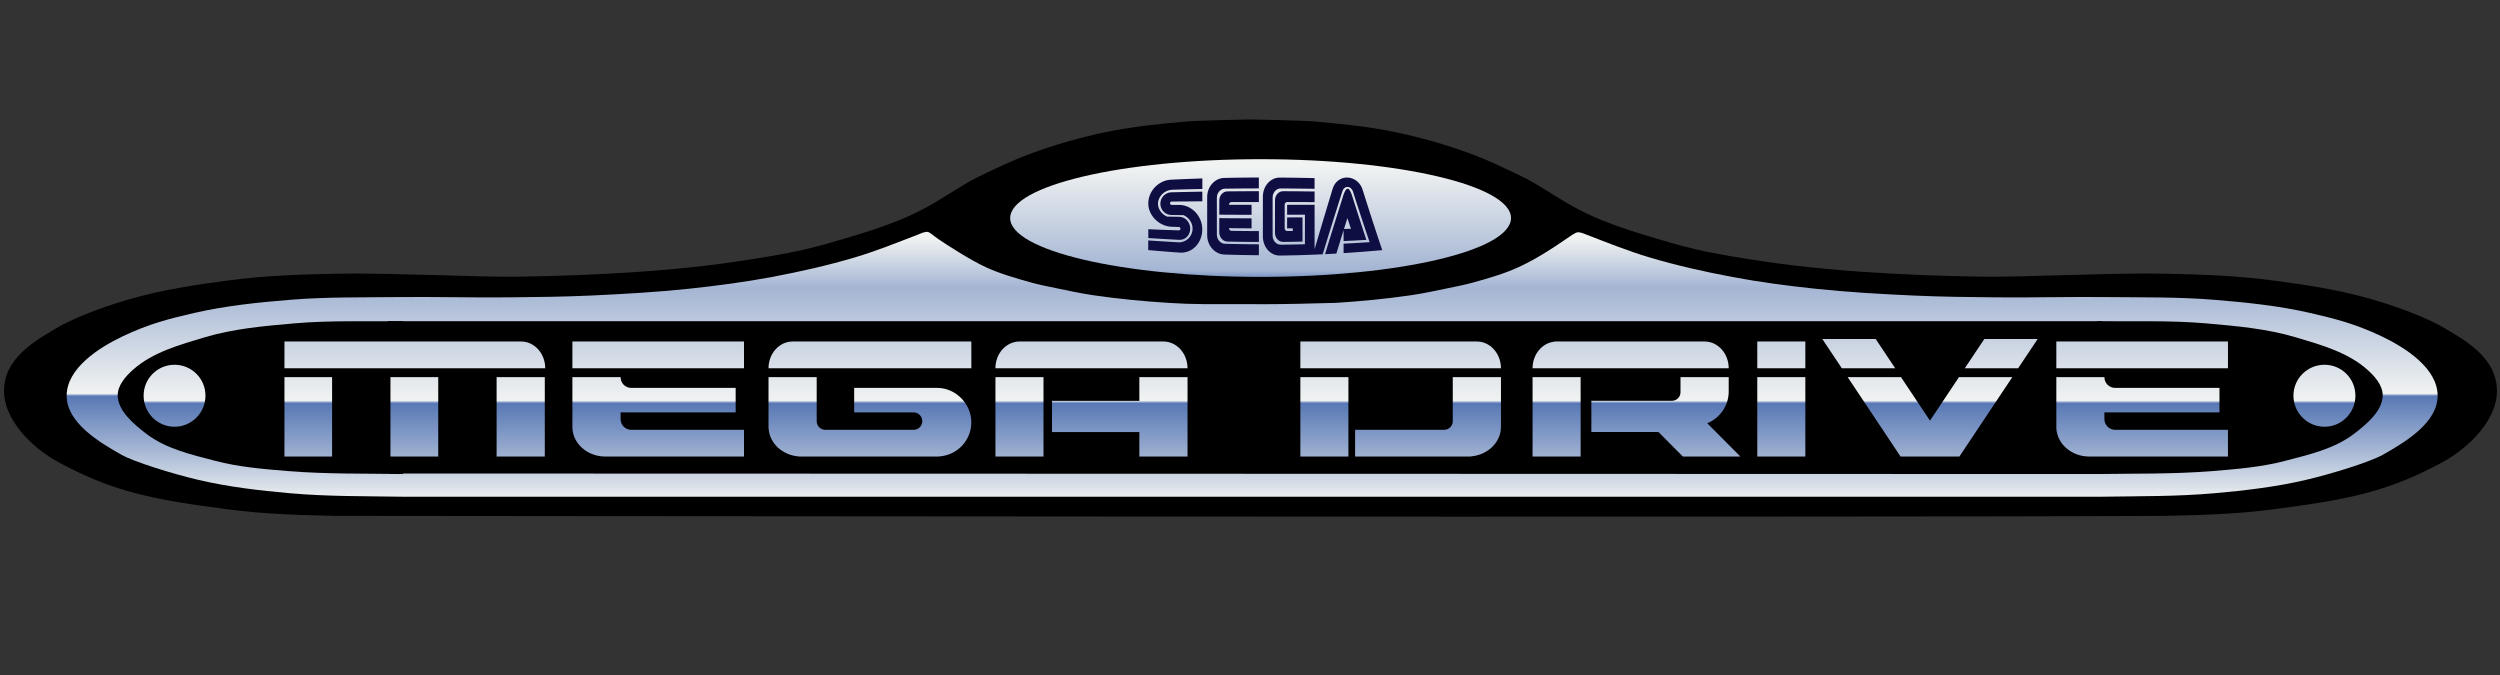 <?xml version="1.0" encoding="UTF-8"?><svg id="Layer_2" xmlns="http://www.w3.org/2000/svg" xmlns:xlink="http://www.w3.org/1999/xlink" viewBox="0 0 1656.53 447.5"><rect x="0" y="0" width="1656.53" height="447.5" fill="#333333" stroke="none"/><defs><linearGradient id="linear-gradient" x1="829.82" y1="6546.83" x2="829.82" y2="6721.68" gradientTransform="translate(-.13 -6389.26)" gradientUnits="userSpaceOnUse"><stop offset="0" stop-color="#f1f3f2"/><stop offset=".19" stop-color="#a4b5d3"/><stop offset=".59" stop-color="#f1f3f2"/><stop offset=".6" stop-color="#5878b5"/><stop offset="1" stop-color="#f1f3f2"/></linearGradient><linearGradient id="linear-gradient-2" x1="-2061.02" y1="2545.6" x2="-2061.02" y2="2551.8" gradientTransform="translate(6013.19 -31582.73) scale(2.51 12.45)" gradientUnits="userSpaceOnUse"><stop offset="0" stop-color="#f1f3f2"/><stop offset=".9" stop-color="#a4b5d3"/><stop offset="1" stop-color="#5878b5"/></linearGradient><linearGradient id="linear-gradient-3" x1="829.08" y1="6544.08" x2="829.08" y2="6733.11" gradientTransform="translate(-1.13 -6390.26)" xlink:href="#linear-gradient"/></defs><g id="layer3"><g id="g7132-3"><path id="path6288-1-5" d="M1434.9,341.8c24.06-.47,47.91-1.19,71.77-4.38,21.51-2.87,43.97-5.81,64.84-11.74,15.82-4.49,29.3-10.01,46.31-19.11,19.91-10.65,36.72-29.55,36.7-47.32-.03-21.88-19.64-33.2-38.24-43.81-14.61-7.53-30.91-13.2-46.73-17.7-20.87-5.93-41.98-9.03-63.48-11.9-23.85-3.19-47.11-3.99-71.16-4.47-22.89-.45-46.86.46-69.76.99-17.66.41-34.88,1.22-52.54.95-26.12-.4-52.41-1.37-78.48-3.18-15.6-1.09-31.52-2.51-47.05-4.41-17.64-2.14-37.78-5.33-52.74-8.22-14.96-2.9-24.74-5.9-36.95-9.46-12.02-3.51-24.25-7.38-35.87-12.07-7.29-2.95-14-6.2-20.85-10.06-5.29-2.98-10.71-6.52-15.92-9.65-4.91-2.95-9.5-5.96-14.63-8.48-11.72-5.73-23.57-11.45-35.81-15.97-16.33-6.02-32.8-10.69-49.83-14.27-17.3-3.63-35.01-5.37-52.62-6.97-8.9-.8-43.28-1.43-43.28-1.43,0,0-34.39.63-43.28,1.43-17.6,1.6-35.31,3.34-52.62,6.97-17.04,3.58-33.5,8.24-49.83,14.27-12.24,4.52-24.09,10.24-35.81,15.97-5.14,2.51-9.73,5.52-14.63,8.48-5.21,3.14-10.62,6.68-15.92,9.66-6.86,3.86-13.56,7.12-20.86,10.06-11.61,4.68-23.85,8.56-35.87,12.07-12.2,3.56-21.98,6.57-36.94,9.46-14.96,2.89-35.09,6.08-52.74,8.22-15.53,1.89-31.45,3.32-47.05,4.41-26.06,1.81-52.35,2.78-78.48,3.18-17.66.27-34.88-.54-52.53-.95-22.9-.53-46.86-1.44-69.76-.99-24.06.48-47.31,1.28-71.16,4.47-21.51,2.87-42.61,5.97-63.48,11.9-15.81,4.49-32.12,10.16-46.73,17.7-18.6,10.61-38.22,21.93-38.24,43.81-.01,17.76,16.8,36.67,36.7,47.32,17.01,9.1,30.5,14.62,46.31,19.11,20.87,5.93,43.34,8.87,64.84,11.74,23.85,3.19,47.71,3.91,71.76,4.38.01,0,1005.99,1.19,1212.64,0h0Z"/></g></g><g id="layer4"><path id="path6288-1-5-9-9" d="M774.3,200.68c-16.57-1.03-33.13-2.62-49.56-5.01-8.52-1.24-16.95-3.07-25.38-4.83-5.42-1.13-10.87-2.16-16.2-3.66-10.08-2.84-20.24-5.69-29.76-10.05-11.11-5.09-27.42-15.81-31.56-18.65-4.14-2.85-5.82-4.87-7.59-4.87-2.19.07-4.18,1.14-6.51,2.03-13.71,5.29-27.39,10.78-41.48,14.97-18,5.35-36.37,9.45-54.82,12.93-18.25,3.43-36.69,5.85-55.15,7.8-21.48,2.26-43.06,3.49-64.64,4.48-18.14.83-36.3,1.03-54.46,1.21-24.68.24-49.36-.45-74.04-.18-23.49.27-47.04-.13-70.45,1.76-21.47,1.74-43.04,3.94-64.03,8.76-16.19,3.72-30.1,7.23-47.35,15.46-15.94,7.59-37.03,21.21-37.14,39.22-.11,17.82,20.76,30.5,36.28,39.27,8.21,4.64,33.5,12.56,50.87,16.63,20.03,4.69,40.59,7.1,61.09,8.9,24.52,2.15,49.2,1.89,73.81,2.27h1126.93c24.61-.38,49.29-.12,73.8-2.27,20.5-1.8,41.06-4.2,61.09-8.9,17.37-4.07,42.66-11.99,50.87-16.63,15.51-8.77,36.38-21.45,36.28-39.27-.11-18.01-21.2-31.63-37.14-39.22-17.26-8.22-31.16-11.74-47.35-15.46-21-4.82-42.56-7.03-64.04-8.76-23.41-1.89-46.95-1.5-70.44-1.76-24.68-.28-49.36.42-74.04.18-18.15-.18-36.32-.38-54.45-1.21-21.58-.98-43.16-2.22-64.64-4.48-18.47-1.94-36.91-4.36-55.16-7.8-18.45-3.47-36.83-7.58-54.82-12.93-14.09-4.19-27.76-9.67-41.48-14.97-2.34-.9-5.05-2.12-6.65-1.63-1.48.25-4.92,2.74-7.43,4.47-10.07,6.93-20.46,13.57-31.56,18.65-9.53,4.36-19.69,7.22-29.77,10.05-5.33,1.5-10.77,2.53-16.2,3.66-8.44,1.76-16.86,3.58-25.39,4.83-16.43,2.39-32.98,3.97-49.55,5.01-41.1,1.17-48.46.85-58.17.84-27.66-.02-35.01.27-52.61-.83h0Z" style="fill:url(#linear-gradient);"/><path id="path7243" d="M1001.22,144.48c0,21.54-74.29,38.99-165.94,38.99s-165.93-17.46-165.93-38.99h0c0-21.54,74.29-39,165.93-39s165.94,17.46,165.94,39Z" style="fill:url(#linear-gradient-2);"/></g><g id="layer7"><path id="path6288-1-5-9-9-4" d="M267.03,314.1c-24.61-.38-51.22.11-76.72-2-15.91-1.32-31.99-2.63-47.45-6.68-15.8-4.13-32.65-7.92-45.65-17.8-8.51-6.48-19.21-15.4-19.21-25.72,0-6.63,5.22-12.54,10.13-16.91,13.01-11.59,30.93-16.56,47.63-21.53,19.17-5.7,39.37-7.46,59.3-9.19,23.9-2.08,48.48-1.17,71.97-1.44"/><path id="path6288-1-5-9-9-4-4" d="M1389.42,314.1c24.61-.38,51.45.12,77.06-2,15.92-1.32,32-2.63,47.45-6.68,15.8-4.13,32.65-7.92,45.65-17.8,8.53-6.48,19.22-15.4,19.22-25.72,0-6.63-5.22-12.54-10.13-16.91-13-11.59-30.92-16.56-47.63-21.53-19.18-5.7-39.38-7.46-59.3-9.19-24.01-2.09-48.83-1.17-72.32-1.44"/><polygon id="rect7309" points="256.89 212.83 1392.81 212.85 1392.81 314.1 258.52 313.75 256.89 212.83"/></g><g id="path16-1"><path d="M882.94,125.38c-1.08,3.54-2.16,7.1-3.23,10.68-1.08,3.58-2.16,7.18-3.24,10.8-1.08,3.62-2.16,7.25-3.24,10.9-1.08,3.65-2.16,7.32-3.24,10.99.54-.02,1.07-.05,1.61-.06.53-.02,1.06-.05,1.6-.06.53-.03,1.06-.05,1.6-.07s1.07-.05,1.61-.07c1.08-3.53,2.16-7.05,3.25-10.55,1.08-3.49,2.16-6.98,3.25-10.44,1.08-3.46,2.16-6.9,3.24-10.32,1.08-3.42,2.16-6.82,3.24-10.2.12-.46.3-.9.52-1.28.23-.38.5-.72.81-1,.31-.28.67-.5,1.03-.64.38-.14.78-.21,1.2-.2.43.01.83.11,1.21.28.38.17.73.41,1.04.7.31.29.59.64.82,1.03.23.39.4.82.52,1.28.91,2.85,1.83,5.69,2.75,8.51.91,2.82,1.83,5.61,2.74,8.39.91,2.78,1.83,5.53,2.74,8.27.91,2.73,1.83,5.45,2.74,8.14-1.43.09-2.87.18-4.31.27-1.43.09-2.87.18-4.31.26-1.43.08-2.87.16-4.31.24-1.43.07-2.87.15-4.31.22v6.27c2.14-.14,4.28-.28,6.41-.43,2.13-.15,4.28-.31,6.41-.47,2.13-.17,4.27-.34,6.4-.52,2.13-.18,4.27-.36,6.4-.55-1.08-3.18-2.16-6.41-3.24-9.66-1.08-3.25-2.16-6.54-3.24-9.87-1.08-3.32-2.16-6.68-3.23-10.06-1.08-3.39-2.16-6.8-3.25-10.25-.31-1.14-.79-2.21-1.41-3.18-.63-.97-1.4-1.84-2.28-2.58-.88-.74-1.87-1.34-2.93-1.77-1.06-.44-2.21-.7-3.4-.75-1.18-.06-2.32.11-3.39.46-1.05.35-2.04.88-2.92,1.57-.87.69-1.64,1.53-2.26,2.5-.61.96-1.1,2.05-1.41,3.22h0ZM890.55,151.73c.18-.6.38-1.21.56-1.81.19-.6.38-1.21.57-1.81.18-.6.37-1.2.56-1.8.18-.6.38-1.2.57-1.8.19.59.4,1.19.59,1.77.2.59.4,1.18.59,1.77.2.59.4,1.18.59,1.77.19.59.39,1.17.59,1.76-.38.01-.77.03-1.15.04-.39.01-.78.03-1.16.04s-.78.02-1.15.03-.76.03-1.15.04ZM889.6,131.08c-.97,3.04-1.93,6.11-2.9,9.18-.96,3.09-1.93,6.18-2.9,9.29-.97,3.11-1.93,6.25-2.91,9.39-.96,3.14-1.93,6.3-2.9,9.47.63-.03,1.25-.06,1.88-.09.62-.03,1.25-.06,1.87-.09.63-.04,1.26-.06,1.88-.1.62-.04,1.25-.07,1.87-.11.4-1.3.8-2.6,1.2-3.89.41-1.29.8-2.59,1.2-3.88.4-1.28.79-2.58,1.19-3.85.4-1.28.79-2.57,1.2-3.84v7.17c1.26-.06,2.51-.12,3.78-.18,1.26-.06,2.51-.13,3.77-.19,1.26-.06,2.51-.13,3.77-.2s2.51-.14,3.77-.21c-.75-2.26-1.49-4.53-2.25-6.82-.75-2.28-1.49-4.58-2.24-6.89-.75-2.31-1.49-4.64-2.24-6.98-.75-2.34-1.5-4.69-2.25-7.06-.11-.39-.28-.97-.5-1.62-.21-.66-.48-1.37-.78-2.04-.3-.67-.63-1.29-.99-1.76-.35-.46-.74-.76-1.14-.77-.4-.01-.79.26-1.15.71-.36.45-.69,1.05-.99,1.72s-.55,1.38-.78,2.03c-.2.66-.37,1.24-.48,1.64h0ZM848.57,124.87c1.88,0,3.74.02,5.62.03,1.88.01,3.74.03,5.62.06,1.87.02,3.74.04,5.62.06,1.88.02,3.74.06,5.62.08,0-.59,0-1.17,0-1.77v-3.53c0-.59,0-1.18,0-1.77-1.92-.05-3.83-.09-5.75-.13-1.91-.04-3.83-.07-5.76-.1-1.91-.03-3.83-.06-5.75-.08-1.92-.03-3.83-.04-5.76-.06-1.55,0-3.03.34-4.37.97-1.35.63-2.56,1.56-3.57,2.7-1.02,1.15-1.84,2.51-2.41,4.03-.56,1.52-.88,3.18-.88,4.92v26.47c0,1.75.31,3.41.88,4.92.57,1.52,1.4,2.87,2.41,4.02,1.01,1.14,2.22,2.06,3.58,2.7,1.34.63,2.82.97,4.37.95,1.92-.02,3.83-.06,5.76-.09,1.92-.04,3.83-.08,5.76-.13,1.92-.06,3.83-.11,5.75-.18,1.91-.06,3.83-.14,5.76-.22v-8.26c0-2.75,0-5.51,0-8.26,0-2.75,0-5.51,0-8.25s0-5.51,0-8.25c-1.52,0-3.03,0-4.55,0-1.52,0-3.03,0-4.55,0-1.52,0-3.03,0-4.54,0s-3.03,0-4.55,0v4.94c0,.55,0,1.1,0,1.64.98,0,1.97,0,2.95,0s1.96,0,2.95-.01c.98,0,1.96,0,2.94-.01s1.96-.01,2.94-.02c0,1.64,0,3.27,0,4.9,0,1.64,0,3.27,0,4.9s0,3.27,0,4.9,0,3.27,0,4.9c-1.34.04-2.67.06-4.01.1-1.34.03-2.68.06-4.02.08s-2.67.05-4.01.06c-1.34.02-2.67.04-4.01.05-.74,0-1.44-.15-2.08-.45-.65-.3-1.22-.74-1.7-1.28-.48-.54-.88-1.19-1.15-1.91-.27-.72-.43-1.52-.43-2.34v-6.32c0-2.11,0-4.21,0-6.32v-6.32c0-2.11,0-4.21,0-6.32,0-.82.14-1.62.42-2.34.27-.72.67-1.37,1.15-1.91.48-.55,1.05-.98,1.7-1.28.64-.3,1.34-.47,2.08-.46ZM852.86,144.08v7.2c.31,0,.63,0,.94,0s.62,0,.93,0c.31,0,.63,0,.93,0s.62,0,.93,0c0,.15,0,.3,0,.45,0,.15,0,.3,0,.45v.89c-.31,0-.62,0-.93.01-.31,0-.63,0-.93,0-.31,0-.62,0-.93,0s-.63,0-.94,0c-.22,0-.43-.05-.63-.14-.19-.08-.37-.22-.52-.38-.15-.17-.26-.36-.35-.57-.08-.21-.12-.45-.12-.7v-3.9c0-1.3,0-2.6,0-3.9v-7.81c0-.25.05-.48.12-.7.09-.21.2-.41.35-.57s.32-.3.52-.39c.19-.09.4-.14.63-.14,1.52,0,3.03,0,4.55,0,1.52,0,3.03,0,4.55.01,1.52,0,3.03.01,4.55.02,1.52,0,3.03.01,4.55.02v-1.76c0-.59,0-1.17,0-1.76,0-.59,0-1.18,0-1.77v-1.76c-1.74-.03-3.47-.05-5.22-.06-1.74-.02-3.47-.04-5.21-.06s-3.47-.03-5.22-.04c-1.74-.01-3.47-.02-5.21-.03-.74,0-1.45.17-2.09.46-.64.3-1.22.74-1.7,1.28-.49.54-.88,1.19-1.15,1.91-.27.71-.43,1.51-.43,2.34v10.82c0,1.8,0,3.61,0,5.41,0,1.8,0,3.6,0,5.41,0,.83.15,1.62.43,2.34.27.72.66,1.36,1.15,1.9.49.54,1.07.98,1.71,1.28.64.3,1.35.46,2.09.45,1.07-.01,2.14-.03,3.22-.04,1.06-.02,2.14-.03,3.21-.05,1.07-.02,2.14-.04,3.21-.06,1.07-.02,2.14-.05,3.22-.07,0-1.34,0-2.67,0-4.01v-8.03c0-1.34,0-2.67,0-4.01-.85,0-1.7,0-2.54.01-.84,0-1.7,0-2.54.01-.85,0-1.7.01-2.54.01s-1.73.02-2.57.02h0ZM811.66,125.02c1.88-.02,3.74-.05,5.62-.06,1.88-.02,3.74-.04,5.62-.06,1.87-.01,3.74-.02,5.62-.03,1.87,0,3.74-.01,5.61-.02v-7.23c-1.91,0-3.83.02-5.75.03-1.91.01-3.83.03-5.75.06-1.92.02-3.83.05-5.75.08s-3.83.06-5.75.11c-1.55.03-3.03.42-4.37,1.08-1.34.66-2.55,1.6-3.57,2.73-1.02,1.14-1.84,2.49-2.4,3.97-.57,1.48-.89,3.1-.89,4.8v6.36c0,2.12,0,4.24,0,6.36v6.36c0,2.12,0,4.24,0,6.36,0,1.7.31,3.32.89,4.8.56,1.5,1.39,2.85,2.4,4.01,1.02,1.15,2.23,2.12,3.57,2.79,1.34.68,2.82,1.08,4.37,1.14,1.92.06,3.83.12,5.76.18,1.92.06,3.83.09,5.76.13,1.91.04,3.83.07,5.75.09,1.92.03,3.83.04,5.75.06v-3.61c0-.6,0-1.21,0-1.81v-1.81c-1.88,0-3.74-.02-5.62-.04-1.88-.02-3.75-.04-5.62-.07-1.87-.03-3.74-.06-5.62-.1-1.88-.04-3.75-.08-5.62-.13-.74-.02-1.43-.2-2.08-.52-.64-.31-1.22-.77-1.7-1.31-.48-.55-.87-1.2-1.15-1.91-.27-.71-.43-1.49-.43-2.31,0-2.04,0-4.08,0-6.13v-6.13c0-2.04,0-4.08,0-6.13s0-4.08,0-6.13c0-.81.15-1.59.43-2.3.27-.71.66-1.35,1.15-1.89.48-.55,1.06-.98,1.7-1.29.63-.31,1.33-.48,2.07-.49h0ZM829.3,142.29v-1.65c0-.55,0-1.1,0-1.65v-3.3h-3.74c-1.25,0-2.49,0-3.74,0s-2.49,0-3.74,0-2.49,0-3.74,0c0-.25.05-.48.12-.69.08-.21.2-.41.35-.57.15-.17.31-.3.51-.38.19-.09.41-.15.63-.15,1.52,0,3.03,0,4.55-.01,1.52,0,3.03,0,4.55,0,1.52,0,3.03,0,4.55,0,1.52,0,3.03,0,4.55,0,0-.6,0-1.2,0-1.8,0-.6,0-1.2,0-1.81v-3.6c-1.74,0-3.47,0-5.21.01-1.74,0-3.47.02-5.22.03-1.74.01-3.47.02-5.22.04-1.74.01-3.47.03-5.21.05-.74,0-1.44.18-2.08.49-.64.3-1.22.75-1.7,1.28-.49.55-.88,1.18-1.15,1.89-.27.71-.43,1.49-.43,2.3v9.47c1.78.01,3.57.03,5.35.03,1.78,0,3.57.02,5.34.03,1.78,0,3.57.01,5.35.02,1.77-.02,3.55-.01,5.33-.01h0ZM829.3,144.7v3.3c0,.55,0,1.1,0,1.65,0,.55,0,1.1,0,1.65-1.25,0-2.49-.01-3.74-.02-1.25,0-2.49-.02-3.74-.03s-2.49-.03-3.74-.04c-1.25-.01-2.49-.03-3.74-.05,0,.25.05.48.12.69.08.22.2.41.35.57.14.16.31.3.51.39.19.09.41.15.63.15,1.52.02,3.03.04,4.55.06,1.52.02,3.03.03,4.55.05,1.52.01,3.03.03,4.55.03,1.52,0,3.03.01,4.55.02v7.21c-1.74,0-3.47-.02-5.22-.03-1.74-.01-3.47-.03-5.22-.06-1.74-.03-3.47-.06-5.22-.08-1.74-.03-3.47-.06-5.22-.11-.74-.02-1.43-.2-2.08-.52-.64-.31-1.22-.77-1.7-1.31-.48-.55-.87-1.19-1.15-1.9-.27-.71-.42-1.5-.42-2.31v-9.47c1.78.02,3.57.03,5.35.05,1.78.01,3.57.03,5.34.04,1.78,0,3.57.02,5.35.03,1.77.02,3.55.03,5.34.03h0ZM774.35,152.44c-1.12-.05-2.25-.09-3.37-.13-1.12-.05-2.25-.09-3.36-.14-1.13-.05-2.25-.09-3.37-.14-1.12-.05-2.25-.1-3.36-.15v5.86c1.71.11,3.43.22,5.14.32,1.71.1,3.43.2,5.14.3s3.43.19,5.14.29,3.43.18,5.14.27c.02,0,.05,0,.06,0,.03,0,.05,0,.06,0s.05,0,.06,0c.02,0,.05,0,.07,0,.96,0,1.88-.18,2.71-.55.83-.37,1.58-.9,2.21-1.57.63-.67,1.13-1.48,1.48-2.37.35-.9.55-1.88.55-2.93s-.2-2.09-.57-3.02c-.36-.93-.89-1.77-1.54-2.49-.65-.71-1.42-1.28-2.29-1.69-.86-.4-1.81-.63-2.81-.65-.67,0-1.35-.02-2.02-.03-.68,0-1.35-.02-2.03-.03-.68,0-1.35-.02-2.03-.03-.67,0-1.35-.02-2.02-.03-.82-.33-1.61-.79-2.33-1.36-.72-.56-1.38-1.23-1.92-1.97-.55-.74-1.01-1.56-1.32-2.44-.31-.87-.48-1.8-.48-2.76,0-1.24.28-2.42.78-3.51.5-1.08,1.21-2.07,2.07-2.91.87-.84,1.88-1.53,2.98-2.03,1.11-.49,2.3-.79,3.52-.82,1.67-.06,3.34-.1,5.01-.15,1.67-.05,3.34-.09,5.01-.13,1.67-.05,3.34-.08,5.01-.12,1.67-.04,3.34-.07,5.02-.11v-6.99c-1.74.06-3.48.11-5.22.18-1.74.06-3.48.13-5.22.2-1.74.06-3.47.14-5.22.22-1.74.07-3.48.15-5.21.24-2.07.1-4.03.64-5.82,1.5-1.78.87-3.4,2.06-4.75,3.48-1.35,1.42-2.45,3.09-3.21,4.9-.76,1.81-1.17,3.78-1.17,5.84s.45,4.02,1.26,5.82c.8,1.8,1.97,3.44,3.39,4.84,1.42,1.4,3.1,2.57,4.93,3.4,1.84.84,3.83,1.33,5.9,1.4v-.06h0s0,0,.01,0,0,.01.01.02c0,0,0,.01.01.02,0,0,0,.01,0,.02.4.01.79.03,1.19.04.39.01.79.03,1.19.04.4.01.8.03,1.19.04.4.01.79.03,1.19.04.14,0,.29.04.41.1.13.06.24.15.34.25.1.1.18.23.23.36.06.14.08.29.08.44s-.03.3-.09.43c-.06.13-.13.25-.23.35s-.21.18-.34.23c-.13.06-.27.08-.41.07-.57-.02-1.14-.04-1.71-.06-.57-.03-1.14-.05-1.71-.06-.57-.02-1.14-.04-1.71-.06-.57.02-1.14,0-1.71-.03h0ZM783.19,133.51c1.13,0,2.25-.02,3.37-.03,1.13,0,2.25-.02,3.37-.03,1.13,0,2.25-.02,3.38-.03,1.12,0,2.25-.02,3.37-.03v-6.4c-1.72.03-3.43.06-5.15.09-1.72.03-3.44.06-5.15.1-1.72.04-3.43.07-5.15.12-1.72.05-3.43.08-5.15.13-.02,0-.05,0-.06,0-.02,0-.05,0-.07,0h-.13c-.96.06-1.88.31-2.72.73-.83.42-1.58.98-2.2,1.66-.63.68-1.14,1.48-1.49,2.36-.35.87-.54,1.82-.54,2.81s.2,1.99.56,2.87.9,1.68,1.54,2.36c.66.67,1.43,1.23,2.3,1.62.86.38,1.82.61,2.81.62.68,0,1.35.02,2.03.02.67,0,1.35.02,2.02.03s1.35.02,2.03.02c.67,0,1.35.01,2.02.02.82.34,1.61.82,2.33,1.4.72.58,1.38,1.28,1.93,2.06s1.01,1.65,1.31,2.58c.31.92.48,1.91.48,2.93,0,1.31-.29,2.55-.78,3.67-.5,1.12-1.21,2.11-2.07,2.93-.87.81-1.88,1.45-2.99,1.88-1.11.42-2.3.62-3.52.55-1.67-.09-3.34-.18-5-.28-1.67-.09-3.34-.19-5.01-.3-1.67-.1-3.34-.21-5.01-.31-1.66-.11-3.34-.22-5-.34v6.4c1.73.16,3.47.31,5.2.45,1.74.15,3.47.29,5.21.43,1.73.14,3.47.28,5.2.41,1.74.13,3.47.25,5.21.37,2.06.15,4.03-.18,5.82-.87,1.79-.71,3.41-1.79,4.76-3.19,1.35-1.4,2.46-3.1,3.22-5.01.76-1.92,1.18-4.05,1.18-6.3,0-2.25-.45-4.4-1.26-6.36-.81-1.96-1.97-3.71-3.39-5.19-1.42-1.47-3.1-2.65-4.94-3.46-1.84-.81-3.84-1.25-5.91-1.24v.09s0-.01-.01-.02c0,0,0-.01-.01-.02,0,0-.01-.01-.01-.02s-.01-.02-.01-.02c-.4,0-.79,0-1.19,0-.4,0-.79,0-1.19,0-.4,0-.79,0-1.19,0-.4,0-.79,0-1.19,0-.15,0-.3-.03-.43-.08-.13-.06-.24-.13-.33-.23-.1-.1-.18-.22-.23-.35-.06-.14-.08-.28-.08-.43s.03-.3.08-.43c.06-.13.13-.25.23-.36.09-.1.2-.18.33-.24.13-.06.27-.09.42-.09.57,0,1.14-.01,1.7-.02.57,0,1.14-.01,1.71-.02.57,0,1.14-.02,1.71-.02.57,0,1.15,0,1.71-.01h0Z" style="fill:#0f0e43;"/></g><path id="rect7344" d="M1207.49,224.62l12.93,19.38h35.36l-12.93-19.38h-35.36ZM1314.84,224.62l-12.93,19.38h35.35l12.93-19.38h-35.35ZM188.48,226.28v17.72h172.79c0-9.68-7.01-17.56-15.69-17.72h-157.1ZM379.27,226.28v17.72h113.71v-17.72h-113.71ZM525.11,226.28c-8.77.06-15.88,7.97-15.88,17.72h134.39v-17.72h-118.52ZM675.37,226.28c-8.73.11-15.79,8-15.79,17.72h127.29c0-9.78-7.16-17.72-15.96-17.72-.17,0-.3,0-.46,0h-95.07ZM861.63,226.28v17.72h132.91c0-9.71-7.06-17.6-15.78-17.72h-117.13ZM1030.18,226.28v.09c-8.21.72-14.68,8.32-14.68,17.63h129.96c0-9.72-7.06-17.61-15.78-17.72,0,0-99.51,0-99.51,0ZM1164.39,226.28v17.72h31.85v-17.72h-31.85ZM1362.55,226.28v17.72h113.72v-17.72h-113.72ZM115.65,241.69c-11.34,0-20.49,9.16-20.49,20.49s9.15,20.58,20.49,20.58,20.49-9.25,20.49-20.58c0-11.34-9.15-20.49-20.49-20.49ZM1540.24,241.69c-11.34,0-20.58,9.16-20.58,20.49s9.25,20.58,20.58,20.58,20.49-9.25,20.49-20.58c0-11.34-9.16-20.49-20.49-20.49ZM188.48,249.9v52.62h31.57v-52.62h-31.57ZM258.72,249.9v52.62h31.66v-52.62h-31.66ZM329.06,249.9v52.62h31.93v-52.62h-31.93ZM379.27,249.9v33.69c.43,10.52,10.08,18.92,21.88,18.92h91.84v-17.72h-74.76c-3.92,0-7.01-3.19-7.01-7.1v-4.43h76.24v-16.24h-69.23c-3.92,0-7.01-3.2-7.01-7.11h-31.94ZM509.23,249.9v34.25h.09c.69,9.65,9.12,17.39,19.75,18.27v.09h93.31v-.09c11.86-.77,21.23-10.56,21.23-22.62s-10.14-22.79-22.71-22.79c-.12,0-.24,0-.37,0h-54.55v16.24h39.41c3.19,0,5.73,2.62,5.73,5.82s-2.53,5.72-5.73,5.72h-58.52c-3.19,0-5.72-2.53-5.72-5.72v-29.17h-31.93ZM659.59,249.9v52.62h31.85v-52.62h-31.85ZM754.94,249.9v15.7h-57.87v20.68h57.87v16.24h31.94v-52.62h-31.94ZM861.63,249.9v52.62h31.85v-52.62h-31.85ZM962.62,249.9v29.17c0,3.19-2.53,5.72-5.73,5.72h-58.98v17.72h76.61v-.09c11.19-.85,20.03-9.27,20.03-19.57v-32.96h-31.94ZM1015.5,249.9v52.62h31.85v-52.62h-31.85ZM1113.52,249.9v9.97c0,.06,0,.12,0,.18-.09,3.1-2.6,5.53-5.72,5.53h-53.35v20.68h44.49l16.15,16.24h38.12l-21.97-22.06c8.32-3.38,14.22-11.52,14.22-21.05v-9.51h-31.95ZM1164.39,249.9v52.62h31.85v-52.62h-31.85ZM1224.29,249.9l35.07,52.62h38.95l35.07-52.62h-35.35l-19.2,28.8-19.2-28.8h-35.33ZM1362.55,249.9v33.69c.43,10.52,10.08,18.92,21.88,18.92h91.84v-17.72h-74.76c-3.91,0-7.11-3.19-7.11-7.1v-4.43h76.25v-16.24h-69.14c-3.91,0-7.11-3.2-7.11-7.11h-31.85Z" style="fill:url(#linear-gradient-3);"/></svg>